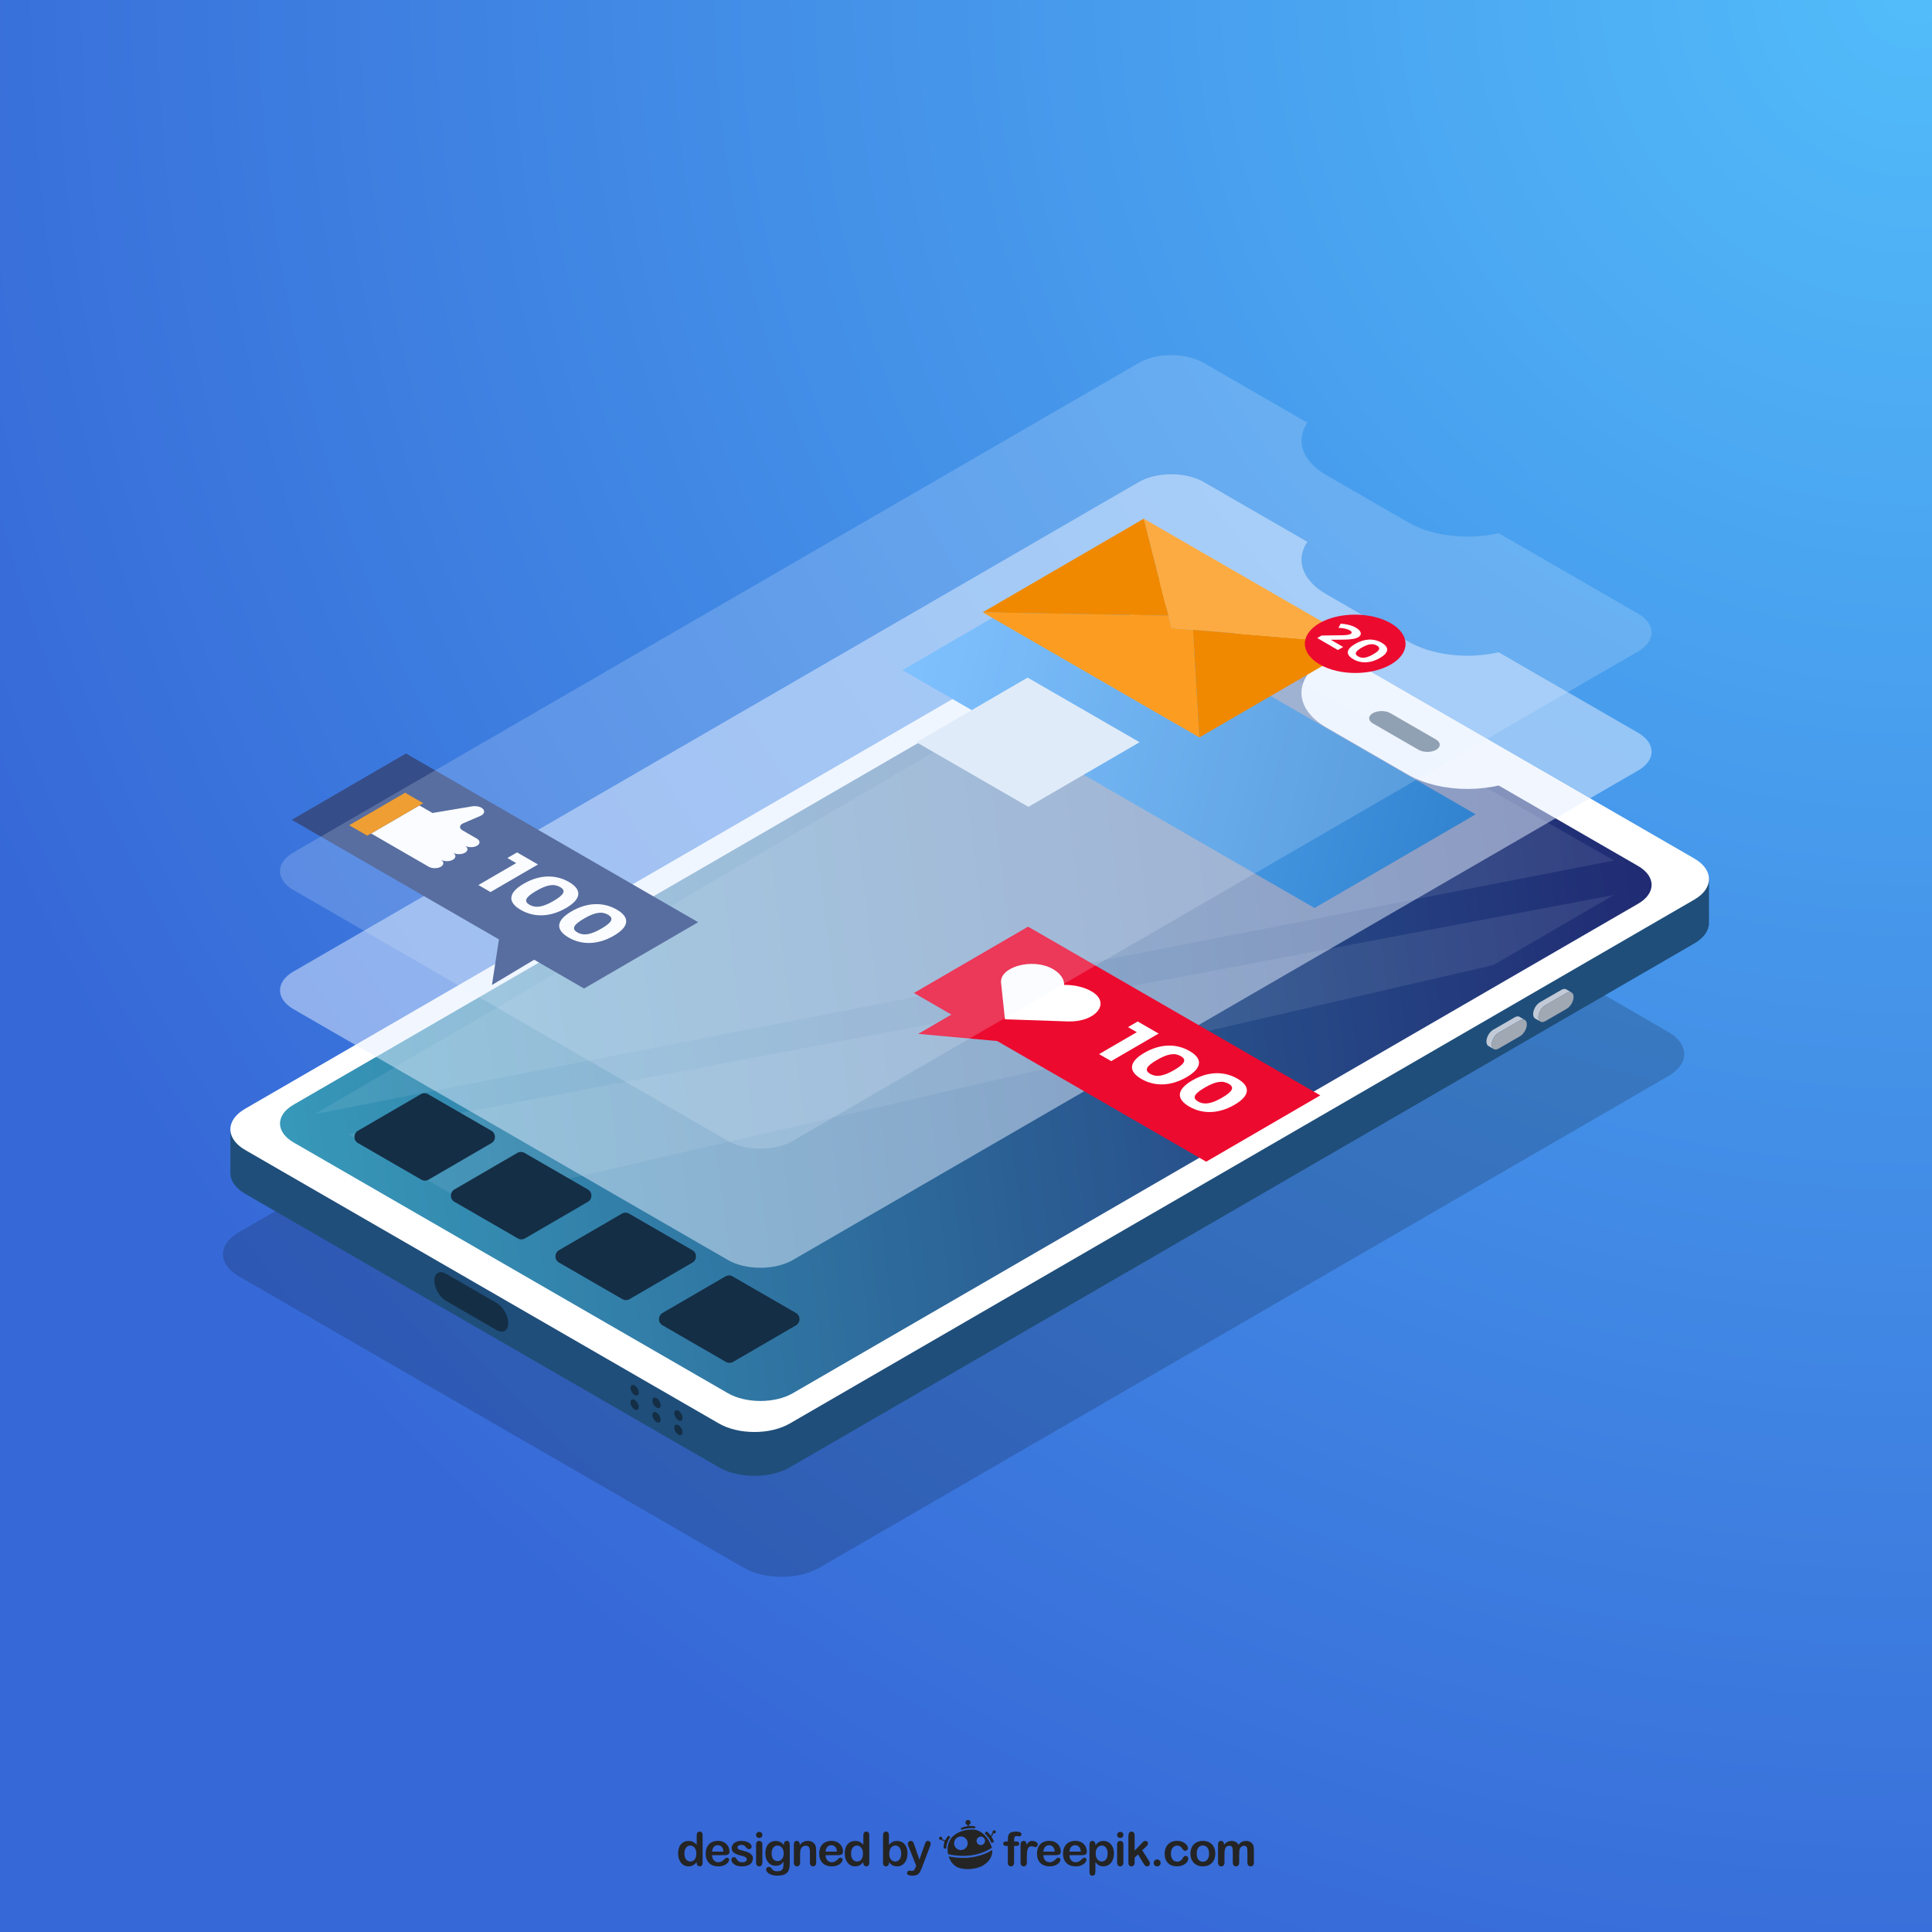<?xml version="1.0" encoding="utf-8"?>
<!-- Generator: Adobe Illustrator 27.5.0, SVG Export Plug-In . SVG Version: 6.00 Build 0)  -->
<svg version="1.1" xmlns="http://www.w3.org/2000/svg" xmlns:xlink="http://www.w3.org/1999/xlink" x="0px" y="0px"
	 viewBox="0 0 500 500" style="enable-background:new 0 0 500 500;" xml:space="preserve">
<rect x="0" y="0" width="500" height="500" fill="#333333" stroke="none"/>
<g id="BACKGROUND">
	<radialGradient id="SVGID_1_" cx="496.078" cy="-3.397" r="550.48" gradientUnits="userSpaceOnUse">
		<stop  offset="0" style="stop-color:#52BCFA"/>
		<stop  offset="1" style="stop-color:#3668D7"/>
	</radialGradient>
	<rect style="fill:url(#SVGID_1_);" width="500" height="500"/>
</g>
<g id="OBJECTS">
	<g style="opacity:0.2;">
		<path style="fill:#0C1621;" d="M431.801,267.094c5.412,3.124,5.44,8.208,0.042,11.345L212.036,405.74
			c-5.398,3.137-14.152,3.125-19.564,0L61.818,330.307c-5.433-3.137-5.483-8.208-0.085-11.345L281.54,191.661
			c5.398-3.137,14.174-3.137,19.607,0L431.801,267.094z"/>
	</g>
	<g>
		<g>
			<g>
				<path style="fill:#1F4E7A;" d="M438.463,233.512c5.078,2.931,5.104,7.701,0.04,10.644L204.409,379.743
					c-5.064,2.943-13.278,2.931-18.356,0L63.469,308.969c-5.097-2.943-5.144-7.701-0.08-10.644l234.094-135.587
					c5.065-2.943,13.299-2.943,18.396,0L438.463,233.512z"/>
			</g>
		</g>
		<polygon style="fill:#1F4E7A;" points="442.286,238.313 442.286,227.319 59.632,292.109 59.632,303.455 		"/>
		<g>
			<g>
				<path style="fill:#FFFFFF;" d="M438.463,222.167c5.078,2.932,5.104,7.701,0.04,10.644L204.409,368.397
					c-5.064,2.943-13.278,2.932-18.356,0L63.469,297.623c-5.097-2.943-5.144-7.701-0.08-10.644l234.094-135.586
					c5.065-2.943,13.299-2.943,18.396,0L438.463,222.167z"/>
			</g>
		</g>
		<g>
			<g>
				
					<linearGradient id="SVGID_00000011012543987727660410000011139620213586002069_" gradientUnits="userSpaceOnUse" x1="430.661" y1="236.913" x2="73.55" y2="282.326">
					<stop  offset="0" style="stop-color:#202A72"/>
					<stop  offset="1" style="stop-color:#3798B9"/>
				</linearGradient>
				<path style="fill:url(#SVGID_00000011012543987727660410000011139620213586002069_);" d="M423.931,224.114
					c4.654,2.687,4.679,7.06,0.036,9.757l-218.77,126.682c-4.643,2.698-12.172,2.687-16.827,0L75.998,295.675
					c-4.673-2.698-4.716-7.059-0.073-9.757l218.77-126.681c4.643-2.698,12.191-2.698,16.864,0L423.931,224.114z"/>
			</g>
		</g>
		<g>
			<path style="fill:#FFFFFF;" d="M395.122,200.501c-8.447,4.909-22.182,4.902-30.684-0.006l-21.215-12.249
				c-8.491-4.902-8.547-12.858-0.1-17.767L395.122,200.501z"/>
		</g>
		<path style="opacity:0.1;fill:#DEEAF8;" d="M81.547,288.293L289.75,166.515c9.044-5.256,20.202-5.3,29.287-0.116l98.659,56.295
			L81.547,288.293z"/>
		<polygon style="opacity:0.1;fill:#DEEAF8;" points="90.111,293.531 417.697,231.614 386.48,249.756 120.677,311.178 		"/>
		<g>
			<path style="fill:#142E45;" d="M128.498,337.188c1.685,0.973,3.039,3.332,3.034,5.267c-0.006,1.936-1.369,2.713-3.053,1.74
				l-13.039-7.528c-1.685-0.973-3.039-3.319-3.034-5.255c0.006-1.936,1.369-2.726,3.054-1.753L128.498,337.188z"/>
		</g>
		<g>
			<g>
				<path style="fill:#142E45;" d="M164.251,358.57c0.591,0.341,1.068,1.167,1.066,1.846c-0.002,0.679-0.482,0.946-1.073,0.605
					c-0.585-0.338-1.062-1.157-1.06-1.836C163.185,358.506,163.666,358.233,164.251,358.57z"/>
			</g>
			<g>
				<path style="fill:#142E45;" d="M169.911,361.839c0.591,0.341,1.068,1.168,1.066,1.846c-0.002,0.679-0.482,0.946-1.073,0.605
					c-0.585-0.338-1.062-1.157-1.06-1.836C168.846,361.775,169.326,361.501,169.911,361.839z"/>
			</g>
			<g>
				<path style="fill:#142E45;" d="M175.578,365.11c0.585,0.338,1.062,1.164,1.06,1.843c-0.002,0.679-0.482,0.946-1.067,0.608
					c-0.591-0.341-1.068-1.161-1.066-1.84C174.507,365.043,174.987,364.769,175.578,365.11z"/>
			</g>
			<g>
				<path style="fill:#142E45;" d="M164.24,362.298c0.591,0.341,1.068,1.168,1.066,1.846c-0.002,0.672-0.482,0.946-1.073,0.605
					c-0.585-0.338-1.062-1.164-1.06-1.836C163.175,362.234,163.655,361.96,164.24,362.298z"/>
			</g>
			<g>
				<path style="fill:#142E45;" d="M169.901,365.566c0.591,0.341,1.068,1.167,1.066,1.846c-0.002,0.672-0.482,0.946-1.073,0.605
					c-0.585-0.338-1.062-1.164-1.06-1.836C168.836,365.502,169.316,365.229,169.901,365.566z"/>
			</g>
			<g>
				<path style="fill:#142E45;" d="M175.568,368.838c0.585,0.338,1.062,1.164,1.06,1.843c-0.002,0.672-0.482,0.946-1.067,0.608
					c-0.591-0.341-1.068-1.168-1.066-1.84C174.497,368.771,174.977,368.497,175.568,368.838z"/>
			</g>
		</g>
		<g>
			<g style="enable-background:new    ;">
				<path style="fill:#C1CAD6;" d="M405.354,256.054c-0.003-0.002-0.007-0.004-0.01-0.006c-0.029-0.016-0.059-0.031-0.09-0.044
					c-0.031-0.013-0.062-0.024-0.095-0.033c-0.021-0.006-0.042-0.01-0.064-0.015c-0.005-0.001-0.01-0.003-0.015-0.003
					c-0.007-0.001-0.014-0.004-0.022-0.005c-0.035-0.006-0.071-0.01-0.108-0.013c-0.039-0.002-0.078-0.003-0.118-0.001
					c-0.013,0.001-0.026,0.003-0.039,0.004c-0.009,0.001-0.018,0.002-0.027,0.003c-0.023,0.002-0.045,0.003-0.068,0.007
					c-0.051,0.008-0.104,0.019-0.157,0.034c-0.022,0.006-0.045,0.016-0.068,0.023c-0.021,0.007-0.041,0.014-0.062,0.021
					c-0.027,0.01-0.053,0.016-0.08,0.027c-0.082,0.034-0.165,0.075-0.249,0.124l-5.528,3.191c-0.115,0.066-0.226,0.145-0.335,0.232
					c-0.035,0.028-0.069,0.061-0.103,0.091c-0.052,0.046-0.106,0.088-0.157,0.138c-0.023,0.022-0.044,0.048-0.067,0.071
					c-0.02,0.021-0.04,0.042-0.06,0.064c-0.023,0.025-0.047,0.048-0.069,0.073c-0.05,0.057-0.098,0.116-0.145,0.177
					c-0.016,0.02-0.031,0.042-0.046,0.063c-0.009,0.011-0.017,0.022-0.025,0.034c-0.016,0.022-0.032,0.043-0.048,0.065
					c-0.035,0.051-0.07,0.102-0.104,0.155c-0.032,0.05-0.063,0.1-0.092,0.151c-0.002,0.003-0.004,0.007-0.006,0.011
					c-0.002,0.004-0.004,0.007-0.006,0.011c-0.025,0.043-0.049,0.086-0.072,0.129c-0.027,0.05-0.052,0.101-0.077,0.152
					c-0.021,0.045-0.042,0.09-0.062,0.135c-0.002,0.004-0.003,0.007-0.005,0.01c-0.001,0.003-0.003,0.007-0.004,0.01
					c-0.023,0.053-0.045,0.107-0.065,0.16c-0.022,0.056-0.042,0.112-0.06,0.168c-0.009,0.027-0.017,0.055-0.025,0.082
					c-0.004,0.012-0.008,0.025-0.011,0.037c-0.006,0.021-0.013,0.042-0.019,0.063c-0.019,0.068-0.036,0.137-0.05,0.205
					c-0.009,0.041-0.014,0.082-0.021,0.123c-0.004,0.021-0.008,0.042-0.011,0.064c-0.003,0.02-0.008,0.04-0.01,0.061
					c-0.015,0.118-0.023,0.235-0.023,0.349c0.001,0.282,0.051,0.521,0.141,0.714c0.09,0.193,0.22,0.338,0.38,0.431l1.364,0.792
					c-0.32-0.186-0.519-0.581-0.521-1.144c0-0.134,0.012-0.271,0.033-0.41c0.003-0.021,0.007-0.042,0.011-0.063
					c0.022-0.13,0.052-0.26,0.091-0.391c0.004-0.012,0.007-0.024,0.011-0.036c0.043-0.141,0.095-0.282,0.156-0.421
					c0.001-0.004,0.003-0.007,0.005-0.01c0.062-0.142,0.133-0.281,0.211-0.416c0.002-0.003,0.003-0.007,0.005-0.01
					c0.077-0.132,0.161-0.26,0.25-0.382c0.008-0.011,0.016-0.022,0.024-0.032c0.082-0.11,0.17-0.215,0.261-0.314
					c0.02-0.021,0.039-0.043,0.059-0.063c0.072-0.075,0.148-0.144,0.225-0.21c0.034-0.03,0.068-0.062,0.103-0.09
					c0.109-0.087,0.22-0.166,0.335-0.232l5.528-3.191c0.113-0.065,0.222-0.113,0.329-0.151c0.021-0.008,0.042-0.015,0.062-0.021
					c0.101-0.032,0.199-0.055,0.293-0.064c0.009-0.001,0.017-0.002,0.026-0.003c0.101-0.008,0.197-0.003,0.288,0.015
					c0.005,0.001,0.009,0.002,0.014,0.003c0.092,0.02,0.179,0.052,0.258,0.098L405.354,256.054z"/>
				<g>
					<path style="fill:#A0A8B3;" d="M405.448,256.97c0.982-0.567,1.788-0.115,1.791,1.021c0.003,1.136-0.797,2.515-1.779,3.082
						l-5.528,3.191c-0.982,0.567-1.788,0.115-1.791-1.021c-0.003-1.136,0.797-2.515,1.779-3.082L405.448,256.97z"/>
				</g>
			</g>
		</g>
		<g>
			<g style="enable-background:new    ;">
				<path style="fill:#C1CAD6;" d="M393.261,263.164c-0.003-0.002-0.007-0.004-0.01-0.006c-0.029-0.016-0.059-0.031-0.09-0.044
					c-0.031-0.013-0.062-0.024-0.094-0.033c-0.021-0.006-0.042-0.01-0.064-0.015c-0.005-0.001-0.01-0.003-0.015-0.004
					c-0.007-0.001-0.014-0.004-0.022-0.005c-0.035-0.006-0.071-0.01-0.108-0.013c-0.039-0.002-0.078-0.003-0.118-0.001
					c-0.013,0.001-0.026,0.003-0.039,0.004c-0.009,0.001-0.018,0.002-0.027,0.003c-0.022,0.002-0.044,0.003-0.067,0.007
					c-0.051,0.008-0.104,0.019-0.157,0.034c-0.022,0.006-0.045,0.016-0.068,0.023c-0.021,0.007-0.041,0.014-0.062,0.021
					c-0.027,0.01-0.053,0.016-0.08,0.028c-0.082,0.034-0.165,0.075-0.249,0.124l-5.528,3.191c-0.115,0.066-0.226,0.145-0.335,0.232
					c-0.035,0.028-0.069,0.061-0.103,0.091c-0.053,0.046-0.107,0.088-0.157,0.138c-0.023,0.023-0.044,0.048-0.067,0.071
					c-0.02,0.021-0.04,0.042-0.06,0.064c-0.023,0.025-0.047,0.048-0.069,0.073c-0.05,0.057-0.098,0.116-0.145,0.177
					c-0.016,0.02-0.031,0.042-0.046,0.063c-0.009,0.011-0.017,0.022-0.025,0.034c-0.016,0.022-0.032,0.042-0.048,0.064
					c-0.036,0.051-0.07,0.102-0.104,0.155c-0.032,0.05-0.063,0.1-0.092,0.151c-0.002,0.004-0.004,0.007-0.006,0.011
					c-0.002,0.003-0.004,0.007-0.006,0.011c-0.024,0.043-0.049,0.086-0.072,0.129c-0.027,0.05-0.052,0.101-0.077,0.152
					c-0.021,0.045-0.042,0.09-0.062,0.135c-0.001,0.004-0.003,0.007-0.005,0.01c-0.001,0.003-0.003,0.006-0.004,0.01
					c-0.023,0.053-0.045,0.106-0.065,0.16c-0.021,0.056-0.042,0.112-0.06,0.168c-0.009,0.027-0.017,0.055-0.025,0.082
					c-0.004,0.012-0.008,0.025-0.011,0.037c-0.006,0.021-0.013,0.042-0.019,0.063c-0.019,0.068-0.036,0.137-0.05,0.205
					c-0.009,0.041-0.014,0.082-0.021,0.123c-0.004,0.021-0.008,0.042-0.011,0.064c-0.003,0.02-0.008,0.04-0.01,0.061
					c-0.015,0.118-0.023,0.235-0.023,0.349c0.001,0.282,0.051,0.521,0.141,0.714c0.09,0.192,0.22,0.338,0.38,0.431l1.364,0.792
					c-0.32-0.186-0.519-0.581-0.521-1.144c0-0.134,0.012-0.271,0.033-0.41c0.003-0.021,0.007-0.042,0.011-0.063
					c0.022-0.129,0.052-0.26,0.091-0.391c0.003-0.012,0.007-0.024,0.011-0.036c0.043-0.141,0.095-0.282,0.156-0.421
					c0.001-0.003,0.003-0.007,0.005-0.01c0.062-0.142,0.133-0.281,0.211-0.417c0.002-0.003,0.003-0.006,0.005-0.01
					c0.077-0.132,0.161-0.26,0.25-0.382c0.008-0.011,0.016-0.022,0.024-0.032c0.082-0.11,0.17-0.215,0.261-0.314
					c0.02-0.021,0.039-0.042,0.059-0.063c0.072-0.075,0.148-0.143,0.225-0.21c0.034-0.03,0.068-0.062,0.103-0.09
					c0.109-0.087,0.22-0.166,0.335-0.232l5.528-3.191c0.113-0.065,0.222-0.113,0.329-0.152c0.021-0.008,0.042-0.015,0.062-0.021
					c0.101-0.032,0.199-0.055,0.293-0.064c0.009-0.001,0.017-0.002,0.026-0.003c0.101-0.008,0.197-0.003,0.288,0.015
					c0.005,0.001,0.009,0.002,0.014,0.003c0.092,0.02,0.179,0.052,0.258,0.098L393.261,263.164z"/>
				<g>
					<path style="fill:#A0A8B3;" d="M393.354,264.08c0.982-0.567,1.788-0.115,1.791,1.02c0.003,1.135-0.797,2.515-1.779,3.082
						l-5.528,3.191c-0.982,0.567-1.788,0.115-1.791-1.021c-0.003-1.135,0.797-2.515,1.779-3.082L393.354,264.08z"/>
				</g>
			</g>
		</g>
		<g>
			<path style="fill:#132B42;" d="M371.667,191.4c1.258,0.726,1.264,1.919,0.015,2.646c-1.261,0.733-3.31,0.726-4.567,0
				l-11.837-6.834c-1.258-0.726-1.265-1.906-0.004-2.639c1.25-0.726,3.298-0.733,4.556-0.006L371.667,191.4z"/>
		</g>
		<g>
			<g>
				<path style="fill:#142E45;" d="M127.182,295.838l-16.278,9.46c-0.572,0.333-1.279,0.334-1.853,0.003l-16.403-9.47
					c-1.23-0.71-1.233-2.485-0.005-3.198l16.278-9.46c0.572-0.333,1.279-0.334,1.853-0.003l16.403,9.47
					C128.407,293.35,128.41,295.125,127.182,295.838z"/>
			</g>
			<g>
				<path style="fill:#142E45;" d="M152.144,311.034l-16.278,9.46c-0.573,0.333-1.279,0.334-1.853,0.003l-16.403-9.47
					c-1.23-0.71-1.233-2.485-0.004-3.198l16.278-9.46c0.572-0.333,1.279-0.334,1.853-0.003l16.403,9.47
					C153.37,308.546,153.372,310.32,152.144,311.034z"/>
			</g>
			<g>
				<path style="fill:#142E45;" d="M179.203,326.754l-16.278,9.46c-0.572,0.333-1.279,0.334-1.853,0.003l-16.403-9.47
					c-1.23-0.71-1.232-2.485-0.005-3.198l16.278-9.46c0.572-0.333,1.279-0.334,1.853-0.003l16.403,9.47
					C180.428,324.266,180.431,326.04,179.203,326.754z"/>
			</g>
			<g>
				<path style="fill:#142E45;" d="M205.999,342.997l-16.278,9.46c-0.572,0.333-1.279,0.334-1.853,0.003l-16.403-9.47
					c-1.23-0.71-1.233-2.485-0.005-3.198l16.278-9.46c0.572-0.333,1.279-0.334,1.853-0.003l16.403,9.47
					C207.225,340.509,207.227,342.284,205.999,342.997z"/>
			</g>
		</g>
	</g>
	<path style="opacity:0.5;fill:#E6F0FF;" d="M423.931,189.639l-36.08-20.831c-7.803,1.805-17.066,0.876-23.413-2.788l-21.215-12.249
		c-6.339-3.66-7.971-9.021-4.879-13.546l-26.784-15.463c-4.673-2.698-12.221-2.698-16.864,0L75.925,251.443
		c-4.643,2.698-4.6,7.06,0.073,9.757l112.372,64.878c4.655,2.687,12.184,2.698,16.827,0l218.77-126.682
		C428.61,196.698,428.585,192.326,423.931,189.639z"/>
	<g>
		<g>
			<polygon style="fill:#ED0A2F;" points="341.693,283.482 312.161,300.645 258.073,269.417 237.634,267.568 246.224,262.576 
				236.534,256.981 266.066,239.819 			"/>
		</g>
		<g>
			<path style="fill:#FFFFFF;" d="M282.455,256.547c0.11,0.063,0.212,0.122,0.314,0.189c4.766,3.004,0.633,7.848-6.393,7.612
				l-16.294-0.556l-1.006-9.432c-0.445-4.069,7.905-6.479,13.113-3.732c0.109,0.055,0.219,0.118,0.321,0.177
				c1.955,1.129,2.916,2.608,2.888,4.086C277.952,254.87,280.507,255.422,282.455,256.547z"/>
		</g>
		<g>
			<g>
				<path style="fill:#FFFFFF;" d="M320.259,279.164c3.488,2.014,3.218,4.436-0.776,6.757c-4.009,2.33-8.19,2.494-11.677,0.48
					c-3.524-2.035-3.261-4.461,0.747-6.791C312.547,277.289,316.735,277.129,320.259,279.164z M310.082,285.079
					c1.547,0.893,3.392,0.623,6.198-1.007c2.805-1.63,3.25-2.692,1.703-3.585c-1.591-0.918-3.393-0.64-6.198,0.99
					C308.98,283.107,308.491,284.16,310.082,285.079"/>
			</g>
			<g>
				<path style="fill:#FFFFFF;" d="M307.87,272.011c3.488,2.014,3.218,4.436-0.777,6.757c-4.009,2.329-8.19,2.494-11.677,0.48
					c-3.524-2.035-3.254-4.457,0.755-6.786C300.165,270.141,304.346,269.977,307.87,272.011z M297.693,277.926
					c1.547,0.893,3.393,0.623,6.198-1.007c2.805-1.63,3.25-2.692,1.703-3.585c-1.591-0.918-3.393-0.64-6.198,0.99
					C296.591,275.954,296.102,277.007,297.693,277.926"/>
			</g>
			<g>
				<polygon style="fill:#FFFFFF;" points="299.852,267.483 287.572,274.619 284.435,272.807 294.206,267.129 291.93,265.815 
					294.438,264.357 				"/>
			</g>
		</g>
	</g>
	<g>
		<g>
			<polygon style="fill:#354D88;" points="180.681,238.668 151.149,255.83 138.241,248.378 127.314,254.915 129.128,243.117 
				75.522,212.167 105.054,195.005 			"/>
		</g>
		<g>
			<g>
				<polygon style="fill:#FFFFFF;" points="139.223,223.725 126.943,230.861 123.806,229.049 133.585,223.367 131.308,222.052 
					133.809,220.599 				"/>
			</g>
			<g>
				<path style="fill:#FFFFFF;" d="M159.63,235.406c3.488,2.014,3.218,4.436-0.776,6.757c-4.009,2.33-8.19,2.494-11.677,0.48
					c-3.524-2.035-3.261-4.461,0.747-6.791C151.918,233.531,156.106,233.371,159.63,235.406z M149.453,241.321
					c1.547,0.893,3.4,0.619,6.198-1.007c2.805-1.63,3.25-2.692,1.703-3.585c-1.591-0.918-3.393-0.64-6.198,0.99
					C148.358,239.345,147.862,240.402,149.453,241.321"/>
			</g>
			<g>
				<path style="fill:#FFFFFF;" d="M147.241,228.253c3.488,2.014,3.218,4.436-0.776,6.757c-4.009,2.33-8.19,2.494-11.677,0.48
					c-3.524-2.035-3.254-4.457,0.755-6.786C139.536,226.383,143.717,226.219,147.241,228.253z M137.064,234.168
					c1.547,0.893,3.4,0.619,6.198-1.007c2.805-1.63,3.25-2.692,1.703-3.585c-1.591-0.918-3.393-0.64-6.198,0.99
					C135.969,232.192,135.473,233.249,137.064,234.168"/>
			</g>
		</g>
		<g>
			<path style="fill:#FFFFFF;" d="M124.586,209.034c-0.628-0.362-1.545-0.497-2.395-0.358l-10.259,1.727l-3.393-1.959l-12.49,7.258
				l9.507,5.489l0,0l5.071,2.928l0.336,0.194c0.868,0.501,2.272,0.497,3.134-0.004c0.855-0.497,0.858-1.31-0.01-1.811
				c0.868,0.501,2.265,0.501,3.127,0c0.863-0.501,0.858-1.31-0.01-1.811c0.868,0.501,2.272,0.497,3.135-0.004
				c0.855-0.497,0.858-1.31-0.01-1.811c0.868,0.501,2.265,0.501,3.127,0c0.863-0.501,0.858-1.31-0.01-1.811l-0.927-0.536
				l-2.853-1.654c-0.897-0.518-0.793-1.373,0.215-1.807l4.44-1.904C125.519,210.647,125.637,209.64,124.586,209.034z"/>
			<g>
				<polygon style="fill:#F08900;" points="104.848,205.154 109.533,207.867 108.54,208.444 96.05,215.702 95.056,216.279 
					90.365,213.571 				"/>
			</g>
		</g>
	</g>
	<g>
		<g>
			
				<linearGradient id="SVGID_00000088820174675024424780000014215730250240975249_" gradientUnits="userSpaceOnUse" x1="379.349" y1="210.547" x2="231.547" y2="172.454">
				<stop  offset="0" style="stop-color:#3284D0"/>
				<stop  offset="1" style="stop-color:#66B6FF"/>
			</linearGradient>
			<polygon style="fill:url(#SVGID_00000088820174675024424780000014215730250240975249_);" points="381.906,210.749 
				340.202,234.991 233.548,173.428 275.251,149.185 			"/>
		</g>
	</g>
	<g>
		<polygon style="fill:#DEEAF8;" points="294.924,192.085 266.15,208.813 237.177,192.092 265.95,175.363 		"/>
	</g>
	<path style="opacity:0.2;fill:#E6F0FF;" d="M423.931,158.814l-36.08-20.831c-7.803,1.805-17.066,0.876-23.413-2.788l-21.215-12.249
		c-6.339-3.66-7.971-9.021-4.879-13.546l-26.784-15.464c-4.673-2.698-12.221-2.698-16.864,0L75.925,220.617
		c-4.643,2.698-4.6,7.06,0.073,9.757l112.372,64.878c4.655,2.687,12.184,2.698,16.827,0l218.77-126.682
		C428.61,165.873,428.585,161.501,423.931,158.814z"/>
	<g>
		<g>
			<g>
				<polygon style="fill:#FC9D21;" points="308.735,163 310.402,190.848 254.314,158.466 302.385,159.333 303.199,162.538 				"/>
			</g>
			<g>
				<polygon style="fill:#FCAB42;" points="352.098,166.618 308.735,163 303.199,162.538 302.385,159.333 296.01,134.235 				"/>
			</g>
			<g>
				<g>
					<polygon style="fill:#F08900;" points="296.01,134.235 302.385,159.333 254.314,158.466 					"/>
				</g>
			</g>
			<g>
				<g>
					<polygon style="fill:#F08900;" points="308.735,163 352.098,166.618 310.402,190.848 					"/>
				</g>
			</g>
		</g>
		<g>
			<path style="fill:#ED0A2F;" d="M359.917,161.283c5.098,2.943,5.124,7.726,0.06,10.669c-5.079,2.952-13.336,2.952-18.433,0.008
				c-5.112-2.951-5.139-7.734-0.06-10.686C346.548,158.332,354.805,158.332,359.917,161.283z"/>
		</g>
		<g>
			<g>
				<path style="fill:#FFFFFF;" d="M350.852,162.411c0.017,0.01,0.035,0.02,0.052,0.031c1.434,0.828,1.699,1.831,0.563,2.492
					c-0.777,0.451-2.176,0.594-3.779,0.602l-3.291,0.033l3.215,1.873l-1.381,0.786l-5.329-3.11l1.137-0.644l5.384-0.075
					c0.909-0.008,1.732-0.117,2.091-0.326c0.446-0.259,0.372-0.619-0.236-0.97s-1.692-0.577-2.89-0.619l0.586-1.079
					C348.505,161.519,349.858,161.836,350.852,162.411z"/>
			</g>
			<g>
				<path style="fill:#FFFFFF;" d="M357.595,166.354c2.027,1.187,1.862,2.592-0.512,3.955c-2.375,1.364-4.815,1.47-6.822,0.312
					c-0.011-0.006-0.022-0.013-0.033-0.019c-2.071-1.196-1.862-2.609,0.512-3.971c2.347-1.364,4.772-1.479,6.821-0.296
					C357.573,166.341,357.584,166.347,357.595,166.354z M351.51,169.891c0.993,0.574,2.184,0.425,3.879-0.561
					c1.712-0.978,1.968-1.664,0.94-2.258c-1.028-0.594-2.197-0.451-3.909,0.527c-1.712,0.995-1.968,1.681-0.94,2.274
					C351.49,169.88,351.5,169.886,351.51,169.891"/>
			</g>
		</g>
	</g>
</g>
<g id="DESIGNED_BY_FREEPIK">
	<g id="XMLID_114_">
		<g>
			<g id="XMLID_548_">
				<g>
					<g id="XMLID_584_">
						<path id="XMLID_606_" style="fill:#242424;" d="M181.073,474.014c-0.246,0-0.434,0.085-0.567,0.255
							c-0.133,0.17-0.199,0.421-0.199,0.754v2.392c-0.305-0.331-0.617-0.578-0.938-0.739c-0.321-0.159-0.715-0.24-1.181-0.24
							c-0.807,0-1.458,0.283-1.953,0.848c-0.495,0.566-0.742,1.356-0.742,2.369c0,0.478,0.063,0.923,0.187,1.335
							c0.125,0.412,0.307,0.77,0.549,1.074c0.241,0.305,0.527,0.539,0.857,0.704c0.331,0.164,0.69,0.246,1.078,0.246
							c0.293,0,0.563-0.04,0.81-0.122c0.247-0.081,0.477-0.2,0.689-0.356c0.212-0.156,0.426-0.359,0.644-0.608v0.161
							c0,0.297,0.072,0.525,0.216,0.686c0.145,0.16,0.328,0.24,0.549,0.24c0.226,0,0.41-0.078,0.552-0.231
							c0.143-0.154,0.214-0.386,0.214-0.694v-7.147c0-0.305-0.066-0.535-0.199-0.691
							C181.507,474.092,181.319,474.014,181.073,474.014z M180.008,480.856c-0.14,0.306-0.328,0.534-0.564,0.682
							c-0.236,0.149-0.496,0.223-0.781,0.223c-0.281,0-0.54-0.079-0.778-0.236c-0.237-0.156-0.424-0.388-0.561-0.697
							c-0.136-0.309-0.205-0.682-0.205-1.122c0-0.416,0.064-0.781,0.193-1.096c0.128-0.315,0.309-0.556,0.543-0.724
							c0.234-0.168,0.499-0.252,0.796-0.252c0.285,0,0.547,0.082,0.786,0.245c0.24,0.165,0.429,0.402,0.57,0.712
							c0.141,0.311,0.21,0.682,0.21,1.114C180.218,480.165,180.148,480.549,180.008,480.856z"/>
						<path id="XMLID_603_" style="fill:#242424;" d="M188.44,479.936c0.233-0.122,0.35-0.385,0.35-0.793
							c0-0.438-0.113-0.87-0.338-1.294c-0.225-0.423-0.565-0.769-1.019-1.035c-0.453-0.268-0.996-0.4-1.629-0.4
							c-0.487,0-0.93,0.078-1.33,0.234c-0.4,0.157-0.736,0.381-1.01,0.674c-0.273,0.293-0.48,0.644-0.623,1.054
							c-0.143,0.409-0.213,0.853-0.213,1.332c0,1.017,0.289,1.823,0.866,2.416c0.578,0.593,1.387,0.891,2.428,0.891
							c0.455,0,0.858-0.059,1.208-0.178c0.351-0.119,0.641-0.268,0.873-0.448c0.231-0.18,0.404-0.368,0.52-0.564
							c0.114-0.197,0.172-0.367,0.172-0.513c0-0.167-0.052-0.294-0.155-0.386c-0.102-0.091-0.237-0.137-0.403-0.137
							c-0.155,0-0.274,0.036-0.357,0.107c-0.202,0.19-0.366,0.341-0.493,0.452c-0.127,0.111-0.265,0.215-0.415,0.312
							c-0.151,0.098-0.306,0.168-0.466,0.214c-0.161,0.045-0.338,0.067-0.531,0.067c-0.289,0-0.553-0.07-0.793-0.213
							c-0.239-0.142-0.432-0.354-0.576-0.635c-0.145-0.281-0.219-0.605-0.223-0.973h3.17
							C187.878,480.117,188.206,480.056,188.44,479.936z M184.284,479.197c0.056-0.546,0.213-0.959,0.472-1.238
							c0.259-0.279,0.59-0.418,0.994-0.418c0.424,0,0.764,0.137,1.024,0.412c0.259,0.275,0.409,0.69,0.448,1.244H184.284z"/>
						<path id="XMLID_602_" style="fill:#242424;" d="M193.868,479.499c-0.319-0.17-0.729-0.316-1.231-0.44
							c-0.424-0.103-0.756-0.19-0.997-0.261c-0.242-0.071-0.434-0.161-0.576-0.27c-0.142-0.109-0.213-0.248-0.213-0.419
							c0-0.186,0.097-0.341,0.291-0.465c0.194-0.126,0.437-0.187,0.73-0.187c0.285,0,0.511,0.047,0.677,0.142
							c0.167,0.095,0.31,0.222,0.433,0.38c0.15,0.19,0.284,0.332,0.401,0.427c0.117,0.096,0.258,0.143,0.424,0.143
							c0.23,0,0.407-0.061,0.532-0.178c0.124-0.119,0.186-0.272,0.186-0.457c0-0.171-0.058-0.345-0.175-0.523
							c-0.117-0.178-0.287-0.34-0.51-0.486c-0.223-0.146-0.503-0.264-0.837-0.35c-0.334-0.088-0.711-0.131-1.131-0.131
							c-0.534,0-0.99,0.086-1.367,0.259c-0.379,0.172-0.664,0.403-0.859,0.691c-0.194,0.289-0.291,0.596-0.291,0.92
							c0,0.364,0.105,0.671,0.315,0.921c0.21,0.249,0.49,0.45,0.84,0.602c0.35,0.152,0.804,0.298,1.362,0.436
							c0.495,0.119,0.85,0.244,1.066,0.375c0.216,0.131,0.324,0.337,0.324,0.623c0,0.186-0.104,0.351-0.311,0.496
							c-0.208,0.144-0.474,0.217-0.798,0.217c-0.4,0-0.716-0.071-0.947-0.214c-0.232-0.143-0.431-0.358-0.597-0.648
							c-0.082-0.15-0.17-0.267-0.261-0.35c-0.091-0.083-0.221-0.124-0.391-0.124c-0.194,0-0.355,0.063-0.481,0.19
							c-0.127,0.126-0.19,0.278-0.19,0.457c0,0.27,0.099,0.537,0.297,0.805c0.198,0.266,0.505,0.49,0.92,0.667
							c0.416,0.178,0.914,0.267,1.496,0.267c0.609,0,1.127-0.082,1.552-0.246c0.426-0.164,0.747-0.406,0.965-0.725
							c0.218-0.319,0.327-0.702,0.327-1.149c0-0.297-0.082-0.56-0.246-0.792C194.427,479.87,194.186,479.668,193.868,479.499z"/>
						<path id="XMLID_600_" style="fill:#242424;" d="M196.476,476.424c-0.238,0-0.431,0.081-0.579,0.243
							c-0.149,0.162-0.222,0.404-0.222,0.724v4.636c0,0.317,0.074,0.56,0.222,0.73c0.148,0.17,0.341,0.255,0.579,0.255
							c0.238,0,0.433-0.083,0.588-0.249c0.154-0.166,0.232-0.412,0.232-0.737v-4.683c0-0.289-0.077-0.515-0.232-0.677
							C196.909,476.505,196.714,476.424,196.476,476.424z"/>
						<path id="XMLID_599_" style="fill:#242424;" d="M196.494,474.085c-0.217,0-0.409,0.074-0.573,0.223
							c-0.164,0.149-0.246,0.337-0.246,0.567c0,0.254,0.08,0.45,0.24,0.588c0.16,0.139,0.353,0.208,0.579,0.208
							c0.218,0,0.406-0.071,0.564-0.211c0.158-0.14,0.238-0.335,0.238-0.585c0-0.258-0.081-0.453-0.244-0.588
							C196.889,474.152,196.703,474.085,196.494,474.085z"/>
						<path id="XMLID_596_" style="fill:#242424;" d="M203.617,476.424c-0.218,0-0.396,0.078-0.535,0.231
							c-0.139,0.155-0.208,0.372-0.208,0.653v0.22c-0.289-0.376-0.602-0.652-0.938-0.829c-0.337-0.175-0.735-0.264-1.193-0.264
							c-0.384,0-0.736,0.068-1.057,0.204c-0.32,0.137-0.603,0.339-0.849,0.609c-0.245,0.269-0.434,0.599-0.567,0.992
							c-0.132,0.391-0.198,0.831-0.198,1.318c0,0.653,0.108,1.228,0.326,1.727c0.217,0.499,0.529,0.886,0.934,1.163
							c0.406,0.277,0.88,0.416,1.422,0.416c0.451,0,0.84-0.091,1.166-0.273c0.327-0.182,0.614-0.447,0.864-0.796
							c-0.008,0.531-0.02,0.915-0.035,1.155c-0.016,0.24-0.07,0.465-0.163,0.673c-0.093,0.21-0.255,0.374-0.487,0.49
							c-0.232,0.117-0.557,0.175-0.977,0.175c-0.205,0-0.388-0.02-0.546-0.056c-0.158-0.038-0.294-0.095-0.407-0.172
							c-0.112-0.077-0.216-0.17-0.309-0.28c-0.093-0.108-0.183-0.217-0.27-0.324c-0.178-0.209-0.386-0.314-0.624-0.314
							c-0.189,0-0.352,0.062-0.486,0.187c-0.135,0.124-0.202,0.286-0.202,0.483c0,0.261,0.119,0.516,0.357,0.763
							c0.238,0.247,0.576,0.449,1.015,0.605c0.439,0.156,0.938,0.234,1.496,0.234c0.61,0,1.119-0.061,1.529-0.184
							c0.409-0.122,0.741-0.311,0.994-0.563c0.254-0.253,0.438-0.574,0.552-0.961c0.115-0.388,0.173-0.851,0.173-1.39v-4.707
							c0-0.384-0.052-0.678-0.155-0.882C204.137,476.526,203.929,476.424,203.617,476.424z M202.59,480.79
							c-0.151,0.29-0.345,0.508-0.585,0.653c-0.239,0.144-0.493,0.217-0.762,0.217c-0.455,0-0.826-0.168-1.113-0.505
							c-0.287-0.336-0.43-0.833-0.43-1.49c0-0.649,0.139-1.15,0.418-1.501c0.279-0.352,0.649-0.529,1.113-0.529
							c0.475,0,0.858,0.184,1.149,0.552c0.291,0.367,0.436,0.883,0.436,1.543C202.815,480.146,202.74,480.499,202.59,480.79z"/>
						<path id="XMLID_595_" style="fill:#242424;" d="M210.97,477.492c-0.165-0.339-0.417-0.603-0.753-0.789
							c-0.337-0.186-0.718-0.28-1.146-0.28c-0.439,0-0.828,0.089-1.166,0.264c-0.339,0.176-0.65,0.452-0.935,0.828v-0.196
							c0-0.193-0.035-0.358-0.104-0.493c-0.069-0.134-0.162-0.234-0.276-0.302c-0.115-0.068-0.244-0.101-0.387-0.101
							c-0.233,0-0.417,0.076-0.552,0.228c-0.135,0.152-0.202,0.383-0.202,0.692v4.683c0,0.317,0.075,0.56,0.225,0.73
							c0.151,0.17,0.342,0.255,0.576,0.255c0.241,0,0.438-0.082,0.59-0.246c0.152-0.164,0.228-0.411,0.228-0.74v-2.03
							c0-0.661,0.04-1.111,0.119-1.353c0.111-0.3,0.285-0.537,0.522-0.71c0.237-0.172,0.501-0.258,0.789-0.258
							c0.444,0,0.739,0.142,0.888,0.425c0.148,0.283,0.223,0.692,0.223,1.226v2.701c0,0.317,0.075,0.56,0.226,0.73
							c0.15,0.17,0.346,0.255,0.588,0.255c0.237,0,0.43-0.083,0.578-0.249c0.149-0.166,0.223-0.412,0.223-0.737v-3.015
							c0-0.356-0.016-0.649-0.048-0.879C211.147,477.905,211.078,477.69,210.97,477.492z"/>
						<path id="XMLID_592_" style="fill:#242424;" d="M217.815,479.936c0.234-0.122,0.35-0.385,0.35-0.793
							c0-0.438-0.113-0.87-0.338-1.294c-0.226-0.423-0.565-0.769-1.019-1.035c-0.453-0.268-0.996-0.4-1.629-0.4
							c-0.487,0-0.93,0.078-1.33,0.234c-0.4,0.157-0.736,0.381-1.009,0.674c-0.273,0.293-0.481,0.644-0.624,1.054
							c-0.142,0.409-0.214,0.853-0.214,1.332c0,1.017,0.289,1.823,0.866,2.416c0.578,0.593,1.388,0.891,2.428,0.891
							c0.455,0,0.858-0.059,1.208-0.178c0.35-0.119,0.641-0.268,0.872-0.448c0.232-0.18,0.405-0.368,0.52-0.564
							c0.115-0.197,0.172-0.367,0.172-0.513c0-0.167-0.051-0.294-0.154-0.386c-0.103-0.091-0.238-0.137-0.404-0.137
							c-0.154,0-0.273,0.036-0.356,0.107c-0.202,0.19-0.366,0.341-0.492,0.452c-0.128,0.111-0.266,0.215-0.416,0.312
							c-0.151,0.098-0.306,0.168-0.466,0.214c-0.161,0.045-0.338,0.067-0.532,0.067c-0.289,0-0.553-0.07-0.792-0.213
							c-0.24-0.142-0.432-0.354-0.576-0.635c-0.145-0.281-0.218-0.605-0.223-0.973h3.169
							C217.253,480.117,217.581,480.056,217.815,479.936z M213.659,479.197c0.055-0.546,0.212-0.959,0.471-1.238
							c0.259-0.279,0.591-0.418,0.995-0.418c0.423,0,0.765,0.137,1.024,0.412c0.259,0.275,0.409,0.69,0.448,1.244H213.659z"/>
						<path id="XMLID_589_" style="fill:#242424;" d="M224.201,474.014c-0.245,0-0.435,0.085-0.567,0.255
							c-0.133,0.17-0.199,0.421-0.199,0.754v2.392c-0.304-0.331-0.617-0.578-0.938-0.739c-0.32-0.159-0.714-0.24-1.181-0.24
							c-0.807,0-1.458,0.283-1.953,0.848c-0.495,0.566-0.742,1.356-0.742,2.369c0,0.478,0.062,0.923,0.187,1.335
							c0.124,0.412,0.307,0.77,0.549,1.074c0.242,0.305,0.527,0.539,0.858,0.704c0.33,0.164,0.689,0.246,1.077,0.246
							c0.293,0,0.563-0.04,0.81-0.122c0.247-0.081,0.477-0.2,0.688-0.356c0.212-0.156,0.426-0.359,0.644-0.608v0.161
							c0,0.297,0.072,0.525,0.217,0.686c0.145,0.16,0.328,0.24,0.549,0.24c0.226,0,0.41-0.078,0.552-0.231
							c0.143-0.154,0.214-0.386,0.214-0.694v-7.147c0-0.305-0.066-0.535-0.199-0.691
							C224.635,474.092,224.446,474.014,224.201,474.014z M223.135,480.856c-0.14,0.306-0.328,0.534-0.564,0.682
							c-0.235,0.149-0.495,0.223-0.781,0.223c-0.281,0-0.54-0.079-0.777-0.236c-0.238-0.156-0.425-0.388-0.562-0.697
							c-0.137-0.309-0.204-0.682-0.204-1.122c0-0.416,0.064-0.781,0.193-1.096c0.129-0.315,0.31-0.556,0.543-0.724
							c0.233-0.168,0.499-0.252,0.795-0.252c0.285,0,0.547,0.082,0.787,0.245c0.24,0.165,0.43,0.402,0.57,0.712
							c0.141,0.311,0.211,0.682,0.211,1.114C223.346,480.165,223.276,480.549,223.135,480.856z"/>
						<path id="XMLID_586_" style="fill:#242424;" d="M233.582,476.818c-0.406-0.255-0.878-0.382-1.416-0.382
							c-0.467,0-0.859,0.084-1.176,0.252c-0.317,0.168-0.627,0.411-0.932,0.727v-2.475c0-0.297-0.067-0.525-0.202-0.686
							c-0.135-0.16-0.326-0.24-0.576-0.24c-0.237,0-0.423,0.084-0.555,0.252c-0.132,0.168-0.198,0.416-0.198,0.745v7.077
							c0,0.305,0.068,0.535,0.205,0.692c0.136,0.156,0.32,0.234,0.549,0.234c0.226,0,0.412-0.078,0.558-0.234
							c0.146-0.157,0.22-0.388,0.22-0.692v-0.161c0.178,0.206,0.322,0.361,0.431,0.463c0.109,0.103,0.241,0.203,0.395,0.3
							c0.154,0.098,0.341,0.175,0.561,0.234c0.219,0.06,0.454,0.089,0.703,0.089c0.407,0,0.78-0.082,1.119-0.246
							c0.338-0.164,0.626-0.397,0.864-0.698c0.237-0.3,0.418-0.656,0.543-1.065c0.124-0.41,0.187-0.859,0.187-1.35
							c0-0.665-0.112-1.241-0.336-1.725C234.302,477.444,233.987,477.075,233.582,476.818z M232.792,481.23
							c-0.294,0.355-0.646,0.532-1.053,0.532c-0.479,0-0.866-0.174-1.161-0.521c-0.295-0.346-0.442-0.841-0.442-1.486
							c0-0.44,0.069-0.819,0.208-1.137c0.139-0.319,0.329-0.562,0.57-0.73c0.241-0.168,0.517-0.252,0.825-0.252
							c0.301,0,0.564,0.084,0.79,0.252c0.225,0.168,0.399,0.406,0.522,0.715c0.123,0.308,0.184,0.677,0.184,1.104
							C233.235,480.368,233.087,480.875,232.792,481.23z"/>
						<path id="XMLID_585_" style="fill:#242424;" d="M240.527,476.522c-0.113-0.066-0.23-0.098-0.353-0.098
							c-0.17,0-0.302,0.03-0.395,0.09c-0.093,0.059-0.181,0.173-0.264,0.344c-0.083,0.17-0.176,0.407-0.279,0.706l-1.3,3.71
							l-1.371-3.989c-0.091-0.277-0.195-0.489-0.314-0.638c-0.119-0.148-0.296-0.223-0.529-0.223c-0.135,0-0.264,0.035-0.389,0.107
							c-0.124,0.071-0.222,0.166-0.294,0.285c-0.071,0.118-0.107,0.247-0.107,0.385c0,0.131,0.062,0.341,0.184,0.629l1.995,5.022
							l-0.148,0.363c-0.111,0.265-0.209,0.466-0.294,0.602c-0.085,0.137-0.181,0.233-0.288,0.288
							c-0.107,0.056-0.254,0.084-0.44,0.084c-0.075,0-0.164-0.012-0.267-0.035c-0.083-0.024-0.168-0.037-0.256-0.037
							c-0.221,0-0.388,0.051-0.501,0.152c-0.113,0.101-0.169,0.245-0.169,0.43c0,0.273,0.118,0.461,0.356,0.565
							c0.237,0.103,0.593,0.154,1.068,0.154c0.487,0,0.874-0.074,1.161-0.223c0.287-0.148,0.517-0.361,0.691-0.638
							c0.174-0.277,0.352-0.659,0.535-1.145l2.113-5.533c0.051-0.142,0.094-0.283,0.13-0.421c0.036-0.139,0.061-0.246,0.077-0.321
							c0-0.123-0.031-0.239-0.092-0.35C240.727,476.675,240.64,476.587,240.527,476.522z"/>
					</g>
					<g id="XMLID_563_">
						<path id="XMLID_583_" style="fill:#242424;" d="M262.932,474.01c-0.534,0-0.954,0.068-1.26,0.204
							c-0.307,0.137-0.527,0.354-0.654,0.653c-0.129,0.3-0.192,0.702-0.192,1.211v0.487h-0.386c-0.543,0-0.815,0.192-0.815,0.582
							c0,0.174,0.066,0.317,0.196,0.424c0.132,0.111,0.316,0.164,0.559,0.164h0.446v4.294c0,0.319,0.075,0.563,0.228,0.73
							c0.154,0.17,0.344,0.254,0.574,0.254c0.243,0,0.438-0.084,0.589-0.254c0.156-0.167,0.231-0.411,0.231-0.73v-4.294h0.395
							c0.291,0,0.517-0.035,0.681-0.107c0.166-0.071,0.245-0.241,0.245-0.503c0-0.374-0.306-0.56-0.926-0.56h-0.395v-0.386
							c0-0.322,0.043-0.568,0.122-0.74c0.087-0.172,0.273-0.259,0.566-0.259c0.107,0,0.241,0.014,0.389,0.035
							c0.156,0.026,0.267,0.037,0.33,0.037c0.134,0,0.252-0.054,0.348-0.16c0.101-0.107,0.15-0.236,0.15-0.385
							C264.352,474.239,263.882,474.01,262.932,474.01z"/>
						<path id="XMLID_582_" style="fill:#242424;" d="M268.093,476.676c-0.32-0.171-0.648-0.255-0.991-0.255
							c-0.342,0-0.611,0.084-0.819,0.255c-0.203,0.171-0.4,0.421-0.593,0.755c-0.014-0.334-0.08-0.584-0.198-0.755
							c-0.119-0.171-0.313-0.255-0.583-0.255c-0.526,0-0.788,0.364-0.788,1.093v4.514c0,0.323,0.077,0.569,0.225,0.734
							c0.15,0.168,0.341,0.25,0.579,0.25c0.237,0,0.432-0.08,0.586-0.247c0.151-0.163,0.234-0.41,0.234-0.737v-1.355
							c0-0.487,0.014-0.9,0.045-1.238c0.034-0.337,0.09-0.631,0.17-0.878c0.083-0.243,0.201-0.426,0.353-0.554
							c0.15-0.122,0.345-0.186,0.582-0.186c0.172,0,0.374,0.037,0.602,0.108c0.226,0.073,0.371,0.112,0.433,0.112
							c0.158,0,0.304-0.064,0.441-0.195c0.135-0.126,0.204-0.292,0.204-0.488C268.575,477.074,268.415,476.847,268.093,476.676z"/>
						<path id="XMLID_579_" style="fill:#242424;" d="M274.18,479.934c0.233-0.122,0.351-0.386,0.351-0.791
							c0-0.441-0.113-0.871-0.339-1.296c-0.222-0.424-0.566-0.77-1.018-1.034c-0.453-0.27-0.997-0.403-1.629-0.403
							c-0.488,0-0.931,0.078-1.33,0.234c-0.402,0.156-0.736,0.38-1.008,0.674c-0.276,0.295-0.484,0.643-0.624,1.055
							c-0.144,0.41-0.217,0.855-0.217,1.334c0,1.016,0.292,1.823,0.87,2.418c0.577,0.593,1.385,0.889,2.429,0.889
							c0.453,0,0.858-0.06,1.207-0.179c0.349-0.117,0.64-0.268,0.874-0.446c0.233-0.181,0.405-0.368,0.522-0.566
							c0.112-0.195,0.167-0.365,0.167-0.512c0-0.167-0.048-0.294-0.152-0.386c-0.105-0.092-0.238-0.138-0.406-0.138
							c-0.153,0-0.271,0.038-0.355,0.109c-0.202,0.189-0.367,0.34-0.494,0.449c-0.128,0.113-0.264,0.217-0.415,0.313
							c-0.15,0.097-0.307,0.17-0.466,0.213c-0.16,0.049-0.337,0.069-0.531,0.069c-0.29,0-0.552-0.07-0.793-0.212
							c-0.24-0.144-0.431-0.357-0.578-0.635c-0.144-0.28-0.216-0.607-0.221-0.974h3.171
							C273.619,480.115,273.947,480.055,274.18,479.934z M270.024,479.194c0.054-0.546,0.213-0.957,0.472-1.236
							c0.259-0.281,0.591-0.418,0.995-0.418c0.426,0,0.764,0.136,1.025,0.413c0.26,0.273,0.407,0.688,0.446,1.241H270.024z"/>
						<path id="XMLID_576_" style="fill:#242424;" d="M279.919,476.813c-0.46-0.27-1.003-0.403-1.633-0.403
							c-0.487,0-0.932,0.078-1.331,0.234c-0.401,0.156-0.737,0.38-1.009,0.674c-0.273,0.295-0.481,0.643-0.622,1.055
							c-0.145,0.41-0.217,0.855-0.217,1.334c0,1.016,0.291,1.823,0.868,2.418c0.58,0.593,1.387,0.889,2.429,0.889
							c0.454,0,0.861-0.06,1.209-0.179c0.347-0.117,0.641-0.268,0.872-0.446c0.234-0.181,0.408-0.368,0.519-0.566
							c0.117-0.195,0.171-0.365,0.171-0.512c0-0.167-0.047-0.294-0.15-0.386c-0.104-0.092-0.239-0.138-0.406-0.138
							c-0.151,0-0.271,0.038-0.355,0.109c-0.203,0.189-0.368,0.34-0.493,0.449c-0.128,0.113-0.264,0.217-0.415,0.313
							c-0.153,0.097-0.307,0.17-0.469,0.213c-0.158,0.049-0.336,0.069-0.528,0.069c-0.291,0-0.555-0.07-0.795-0.212
							c-0.239-0.144-0.431-0.357-0.576-0.635c-0.143-0.28-0.218-0.607-0.222-0.974h3.171c0.422,0,0.75-0.06,0.984-0.181
							c0.231-0.122,0.351-0.386,0.351-0.791c0-0.441-0.116-0.871-0.341-1.296C280.71,477.423,280.369,477.077,279.919,476.813z
							 M276.767,479.194c0.053-0.546,0.211-0.957,0.469-1.236c0.261-0.281,0.592-0.418,0.996-0.418c0.426,0,0.764,0.136,1.027,0.413
							c0.257,0.273,0.407,0.688,0.447,1.241H276.767z"/>
						<path id="XMLID_573_" style="fill:#242424;" d="M286.934,476.818c-0.42-0.256-0.883-0.386-1.38-0.386
							c-0.415,0-0.79,0.089-1.114,0.267c-0.331,0.176-0.649,0.452-0.953,0.828v-0.194c0-0.297-0.071-0.519-0.218-0.678
							c-0.143-0.156-0.329-0.234-0.56-0.234c-0.233,0-0.419,0.078-0.553,0.228c-0.134,0.155-0.2,0.383-0.2,0.692v6.996
							c0,0.355,0.051,0.62,0.146,0.807c0.102,0.183,0.301,0.275,0.607,0.275c0.518,0,0.778-0.359,0.778-1.069v-2.433
							c0.287,0.358,0.587,0.633,0.901,0.816c0.313,0.187,0.704,0.279,1.166,0.279c0.385,0,0.741-0.076,1.08-0.227
							c0.334-0.153,0.622-0.372,0.868-0.654c0.245-0.283,0.441-0.632,0.58-1.05c0.14-0.419,0.21-0.878,0.21-1.376
							c0-0.677-0.123-1.261-0.366-1.758C287.682,477.453,287.353,477.077,286.934,476.818z M286.457,480.822
							c-0.137,0.313-0.32,0.546-0.552,0.704c-0.229,0.154-0.48,0.233-0.748,0.233c-0.454,0-0.828-0.178-1.133-0.537
							c-0.307-0.358-0.46-0.862-0.46-1.504c0-0.686,0.154-1.204,0.462-1.558c0.306-0.35,0.684-0.527,1.13-0.527
							c0.281,0,0.541,0.084,0.77,0.248c0.229,0.163,0.411,0.397,0.541,0.705c0.13,0.306,0.197,0.674,0.197,1.102
							C286.665,480.13,286.595,480.508,286.457,480.822z"/>
						<path id="XMLID_572_" style="fill:#242424;" d="M289.908,476.421c-0.238,0-0.428,0.079-0.58,0.245
							c-0.146,0.162-0.222,0.403-0.222,0.721v4.642c0,0.313,0.076,0.556,0.222,0.729c0.152,0.17,0.342,0.254,0.58,0.254
							c0.238,0,0.432-0.082,0.588-0.25c0.154-0.165,0.231-0.41,0.231-0.732v-4.689c0-0.286-0.077-0.513-0.231-0.675
							C290.34,476.5,290.146,476.421,289.908,476.421z"/>
						<path id="XMLID_571_" style="fill:#242424;" d="M289.925,474.081c-0.217,0-0.408,0.076-0.571,0.222
							c-0.166,0.15-0.248,0.339-0.248,0.569c0,0.253,0.08,0.446,0.242,0.585c0.159,0.138,0.35,0.209,0.577,0.209
							c0.22,0,0.408-0.071,0.566-0.21c0.157-0.14,0.236-0.335,0.236-0.585c0-0.258-0.082-0.455-0.244-0.591
							C290.322,474.147,290.137,474.081,289.925,474.081z"/>
						<path id="XMLID_570_" style="fill:#242424;" d="M297.267,481.451l-1.662-2.614l0.861-0.789
							c0.438-0.396,0.659-0.714,0.659-0.951c0-0.192-0.068-0.355-0.2-0.483c-0.139-0.128-0.306-0.193-0.51-0.193
							c-0.169,0-0.313,0.043-0.431,0.13c-0.121,0.086-0.29,0.251-0.517,0.487l-1.823,1.914v-3.933c0-0.33-0.074-0.582-0.221-0.751
							c-0.148-0.172-0.344-0.257-0.593-0.257c-0.255,0-0.456,0.092-0.596,0.283c-0.135,0.189-0.207,0.463-0.207,0.821v6.915
							c0,0.323,0.073,0.569,0.215,0.734c0.141,0.168,0.339,0.25,0.588,0.25c0.213,0,0.406-0.084,0.566-0.254
							c0.165-0.167,0.248-0.406,0.248-0.718v-1.291l0.88-0.83l1.428,2.354c0.181,0.278,0.33,0.472,0.436,0.58
							c0.106,0.109,0.261,0.16,0.458,0.16c0.226,0,0.413-0.073,0.554-0.221c0.141-0.151,0.213-0.352,0.213-0.61
							c0-0.089-0.029-0.189-0.081-0.289C297.479,481.791,297.388,481.647,297.267,481.451z"/>
						<path id="XMLID_569_" style="fill:#242424;" d="M299.459,481.225c-0.25,0-0.458,0.087-0.63,0.262
							c-0.17,0.173-0.256,0.381-0.256,0.622c0,0.287,0.09,0.51,0.268,0.665c0.179,0.159,0.389,0.238,0.634,0.238
							c0.237,0,0.444-0.079,0.624-0.241c0.174-0.158,0.264-0.38,0.264-0.662c0-0.243-0.089-0.454-0.264-0.626
							C299.919,481.312,299.708,481.225,299.459,481.225z"/>
						<path id="XMLID_568_" style="fill:#242424;" d="M306.846,480.298c-0.167,0-0.308,0.054-0.422,0.156
							c-0.113,0.104-0.219,0.245-0.318,0.427c-0.178,0.31-0.382,0.538-0.617,0.689c-0.231,0.15-0.51,0.225-0.835,0.225
							c-0.239,0-0.462-0.045-0.665-0.141c-0.201-0.093-0.372-0.229-0.516-0.409c-0.144-0.18-0.252-0.398-0.325-0.653
							c-0.075-0.255-0.114-0.537-0.114-0.842c0-0.646,0.147-1.161,0.44-1.534c0.293-0.375,0.682-0.561,1.158-0.561
							c0.333,0,0.607,0.074,0.821,0.226c0.219,0.148,0.424,0.375,0.622,0.674c0.109,0.158,0.209,0.269,0.299,0.339
							c0.09,0.068,0.201,0.104,0.338,0.104c0.202,0,0.377-0.068,0.524-0.203c0.144-0.135,0.214-0.3,0.214-0.492
							c0-0.192-0.063-0.397-0.192-0.617c-0.128-0.218-0.314-0.424-0.556-0.62c-0.245-0.192-0.54-0.352-0.891-0.474
							c-0.353-0.123-0.737-0.184-1.158-0.184c-0.674,0-1.259,0.138-1.746,0.419c-0.486,0.279-0.859,0.674-1.113,1.184
							c-0.259,0.511-0.387,1.098-0.387,1.765c0,0.981,0.281,1.765,0.841,2.35c0.562,0.582,1.345,0.876,2.349,0.876
							c0.469,0,0.894-0.065,1.269-0.192c0.377-0.126,0.688-0.295,0.934-0.502c0.248-0.208,0.434-0.425,0.554-0.656
							c0.121-0.229,0.182-0.446,0.182-0.646c0-0.169-0.066-0.331-0.198-0.481C307.209,480.375,307.044,480.298,306.846,480.298z"/>
						<path id="XMLID_565_" style="fill:#242424;" d="M313.659,477.334c-0.288-0.29-0.629-0.517-1.027-0.674
							c-0.4-0.16-0.847-0.239-1.337-0.239c-0.482,0-0.923,0.078-1.326,0.234c-0.398,0.158-0.737,0.38-1.019,0.669
							c-0.281,0.288-0.498,0.637-0.649,1.046c-0.147,0.408-0.224,0.857-0.224,1.349c0,0.485,0.076,0.93,0.219,1.332
							c0.152,0.402,0.369,0.75,0.657,1.048c0.284,0.292,0.627,0.521,1.016,0.676c0.392,0.159,0.835,0.239,1.326,0.239
							c0.493,0,0.937-0.08,1.337-0.234c0.394-0.157,0.735-0.382,1.02-0.675c0.286-0.291,0.502-0.642,0.656-1.049
							c0.146-0.409,0.222-0.856,0.222-1.337c0-0.489-0.075-0.932-0.221-1.339C314.161,477.977,313.945,477.631,313.659,477.334z
							 M312.466,481.251c-0.289,0.372-0.681,0.557-1.171,0.557c-0.323,0-0.604-0.086-0.845-0.253
							c-0.24-0.168-0.423-0.41-0.553-0.729c-0.129-0.316-0.193-0.684-0.193-1.108c0-0.428,0.066-0.803,0.197-1.124
							c0.13-0.322,0.314-0.564,0.556-0.728c0.242-0.164,0.522-0.246,0.839-0.246c0.49,0,0.882,0.182,1.171,0.555
							c0.29,0.367,0.436,0.881,0.436,1.543C312.903,480.369,312.756,480.881,312.466,481.251z"/>
						<path id="XMLID_564_" style="fill:#242424;" d="M323.583,476.694c-0.32-0.173-0.705-0.262-1.146-0.262
							c-0.381,0-0.726,0.081-1.039,0.241c-0.313,0.161-0.607,0.408-0.881,0.738c-0.192-0.326-0.431-0.572-0.725-0.735
							c-0.292-0.162-0.641-0.244-1.049-0.244c-0.394,0-0.748,0.079-1.07,0.241c-0.319,0.156-0.62,0.403-0.903,0.738v-0.153
							c0-0.261-0.074-0.466-0.221-0.615c-0.15-0.145-0.335-0.222-0.557-0.222c-0.227,0-0.413,0.078-0.556,0.239
							c-0.14,0.157-0.209,0.389-0.209,0.695v4.637c0,0.336,0.078,0.591,0.235,0.765c0.156,0.171,0.357,0.258,0.604,0.258
							c0.248,0,0.447-0.087,0.603-0.258c0.15-0.173,0.226-0.428,0.226-0.765v-2.189c0-0.684,0.087-1.207,0.254-1.567
							c0.169-0.369,0.516-0.551,1.048-0.551c0.264,0,0.459,0.073,0.582,0.22c0.122,0.142,0.198,0.331,0.227,0.552
							c0.027,0.226,0.04,0.544,0.04,0.953v2.582c0,0.342,0.078,0.594,0.233,0.767c0.148,0.17,0.349,0.255,0.594,0.255
							c0.254,0,0.455-0.085,0.611-0.255c0.156-0.173,0.231-0.425,0.231-0.767v-2.154c0-0.694,0.062-1.178,0.178-1.452
							c0.109-0.21,0.259-0.384,0.45-0.508c0.192-0.126,0.395-0.192,0.609-0.192c0.264,0,0.463,0.073,0.596,0.215
							c0.129,0.142,0.21,0.318,0.239,0.529c0.029,0.209,0.043,0.487,0.043,0.836v2.726c0,0.336,0.079,0.591,0.235,0.765
							c0.157,0.171,0.356,0.258,0.603,0.258c0.253,0,0.458-0.085,0.612-0.255c0.153-0.173,0.229-0.425,0.229-0.767v-3.164
							c0-0.629-0.068-1.09-0.206-1.385C324.141,477.119,323.902,476.868,323.583,476.694z"/>
					</g>
					<g id="XMLID_549_">
						<path id="XMLID_562_" style="fill:#242424;" d="M245.272,479.326c-0.001-0.003-0.001-0.006-0.001-0.011
							C245.271,479.319,245.271,479.322,245.272,479.326z"/>
						<path id="XMLID_561_" style="fill:#242424;" d="M245.354,479.844c0.001,0,0.001,0,0.001,0
							c-0.031-0.148-0.055-0.294-0.074-0.439C245.3,479.551,245.324,479.698,245.354,479.844z"/>
						<path id="XMLID_560_" style="fill:#242424;" d="M245.89,481.348c-0.004-0.006-0.007-0.013-0.011-0.021
							C245.883,481.334,245.886,481.341,245.89,481.348z"/>
						<path id="XMLID_559_" style="fill:#242424;" d="M245.839,481.248c-0.014-0.027-0.027-0.056-0.041-0.084
							C245.811,481.193,245.825,481.22,245.839,481.248z"/>
						<path id="XMLID_558_" style="fill:#242424;" d="M245.504,480.423c0.079,0.25,0.175,0.493,0.286,0.724
							c-0.113-0.236-0.206-0.479-0.283-0.724H245.504z"/>
						<path id="XMLID_557_" style="fill:#242424;" d="M250.736,472.562l-0.076-0.259c0.299-0.063,0.524-0.329,0.524-0.646
							c0-0.364-0.296-0.658-0.661-0.658c-0.364,0-0.66,0.295-0.66,0.658c0,0.317,0.224,0.583,0.523,0.646l0.084,0.289
							c-1.021,0.14-1.834,0.539-1.834,0.539l0.144,0.441c0.618-0.206,1.154-0.331,1.64-0.383c0.476-0.051,0.834-0.073,1.127-0.073
							c0.313,0,0.544,0.025,0.809,0.07l0.075-0.477C252.43,472.708,251.698,472.483,250.736,472.562z"/>
						<path id="XMLID_556_" style="fill:#242424;" d="M245.452,475.069c-0.017,0.024-0.497,0.465-0.876,1.28
							c-0.016-0.026-0.035-0.05-0.056-0.074c-0.114-0.124-0.272-0.187-0.474-0.184c-0.003,0-0.006,0-0.009,0
							c-0.125,0-0.21-0.042-0.267-0.092c0.056-0.071,0.089-0.16,0.089-0.258c0-0.23-0.187-0.418-0.418-0.418
							c-0.23,0-0.418,0.188-0.418,0.418c0,0.231,0.187,0.418,0.418,0.418c0.036,0,0.071-0.006,0.104-0.013
							c0.103,0.114,0.266,0.214,0.505,0.209c0.123-0.001,0.213,0.03,0.273,0.097c0.069,0.076,0.093,0.185,0.1,0.267
							c-0.001,0.001-0.001,0.003-0.002,0.003c-0.272,0.743-0.194,1.669-0.194,1.669l0.661,0.026
							c0.013-0.337,0.062-0.926,0.232-1.394c0.329-0.906,0.741-1.472,0.758-1.496l0.004-0.005c0.024-0.031,0.047-0.06,0.071-0.089
							l-0.196-0.141L245.452,475.069z"/>
						<path id="XMLID_555_" style="fill:#242424;" d="M257.295,473.668c-0.23,0-0.418,0.187-0.418,0.418
							c0,0.036,0.006,0.07,0.015,0.103c-0.115,0.104-0.214,0.267-0.211,0.507c0.002,0.123-0.03,0.212-0.096,0.273
							c-0.053,0.047-0.12,0.072-0.185,0.088c-0.492-0.689-1.097-1.109-1.097-1.109l-0.474,0.508c0.358,0.326,0.725,0.734,1.08,1.244
							c0.246,0.352,0.499,0.806,0.71,1.259l0.64-0.304c0,0-0.292-0.722-0.704-1.37c0.071-0.025,0.143-0.064,0.207-0.12
							c0.125-0.113,0.187-0.273,0.183-0.473c-0.001-0.13,0.042-0.218,0.093-0.276c0.071,0.054,0.16,0.089,0.258,0.089
							c0.232,0,0.419-0.187,0.419-0.418C257.714,473.854,257.527,473.668,257.295,473.668z"/>
						<path id="XMLID_554_" style="fill:#242424;" d="M255.634,479.419c-0.881,0.429-2.33,0.996-4.238,1.262
							c-0.749,0.104-1.475,0.142-2.143,0.142c-0.869,0-1.637-0.065-2.227-0.139c-0.673-0.085-1.198-0.189-1.52-0.261
							c0.077,0.245,0.171,0.488,0.283,0.724c0.002,0.006,0.005,0.013,0.008,0.017c0.013,0.027,0.027,0.056,0.041,0.084
							c0.013,0.027,0.027,0.054,0.041,0.079c0.004,0.007,0.007,0.015,0.011,0.021c0.189,0.357,0.417,0.684,0.675,0.968
							c0.9,0.984,1.817,1.14,1.826,1.141l0.014,0.002l0.013,0.005c0.008,0.003,0.821,0.265,2.057,0.265
							c1.216,0,2.409-0.245,3.546-0.729c0.842-0.431,1.639-1.085,2.034-1.669c0.305-0.452,0.526-0.933,0.656-1.434
							c0.07-0.266,0.124-0.692,0.092-1.141C256.556,478.923,256.164,479.161,255.634,479.419z"/>
						<path id="XMLID_550_" style="fill:#242424;" d="M252.322,473.536c-0.265-0.043-0.477-0.068-0.777-0.068
							c-0.28,0-0.626,0.022-1.09,0.071c-0.464,0.048-0.982,0.17-1.583,0.372c-0.842,0.282-1.605,0.724-2.204,1.28l-0.02,0.019
							c-0.089,0.082-0.274,0.254-0.488,0.526c-0.026,0.037-0.408,0.578-0.71,1.408c-0.226,0.622-0.216,1.527-0.216,1.538v0.002
							c0,0.212,0.012,0.423,0.035,0.632c0,0.005,0,0.008,0.001,0.011c0.002,0.027,0.007,0.053,0.009,0.079
							c0.019,0.145,0.043,0.291,0.074,0.439c0.438,0.111,3.049,0.72,5.968,0.314c1.829-0.255,3.218-0.795,4.062-1.204
							c0.701-0.34,1.151-0.648,1.325-0.774c-0.173-0.643-0.651-1.65-1.089-2.279C254.368,474.109,253.016,473.65,252.322,473.536z
							 M248.678,478.795c-0.972,0-1.76-0.787-1.76-1.759c0-0.972,0.788-1.761,1.76-1.761c0.973,0,1.761,0.789,1.761,1.761
							C250.439,478.008,249.651,478.795,248.678,478.795z M253.829,477.498c-0.601,0-1.089-0.489-1.089-1.09
							c0-0.601,0.488-1.09,1.089-1.09c0.601,0,1.09,0.488,1.09,1.09C254.919,477.009,254.43,477.498,253.829,477.498z"/>
					</g>
				</g>
			</g>
		</g>
	</g>
</g>
</svg>
